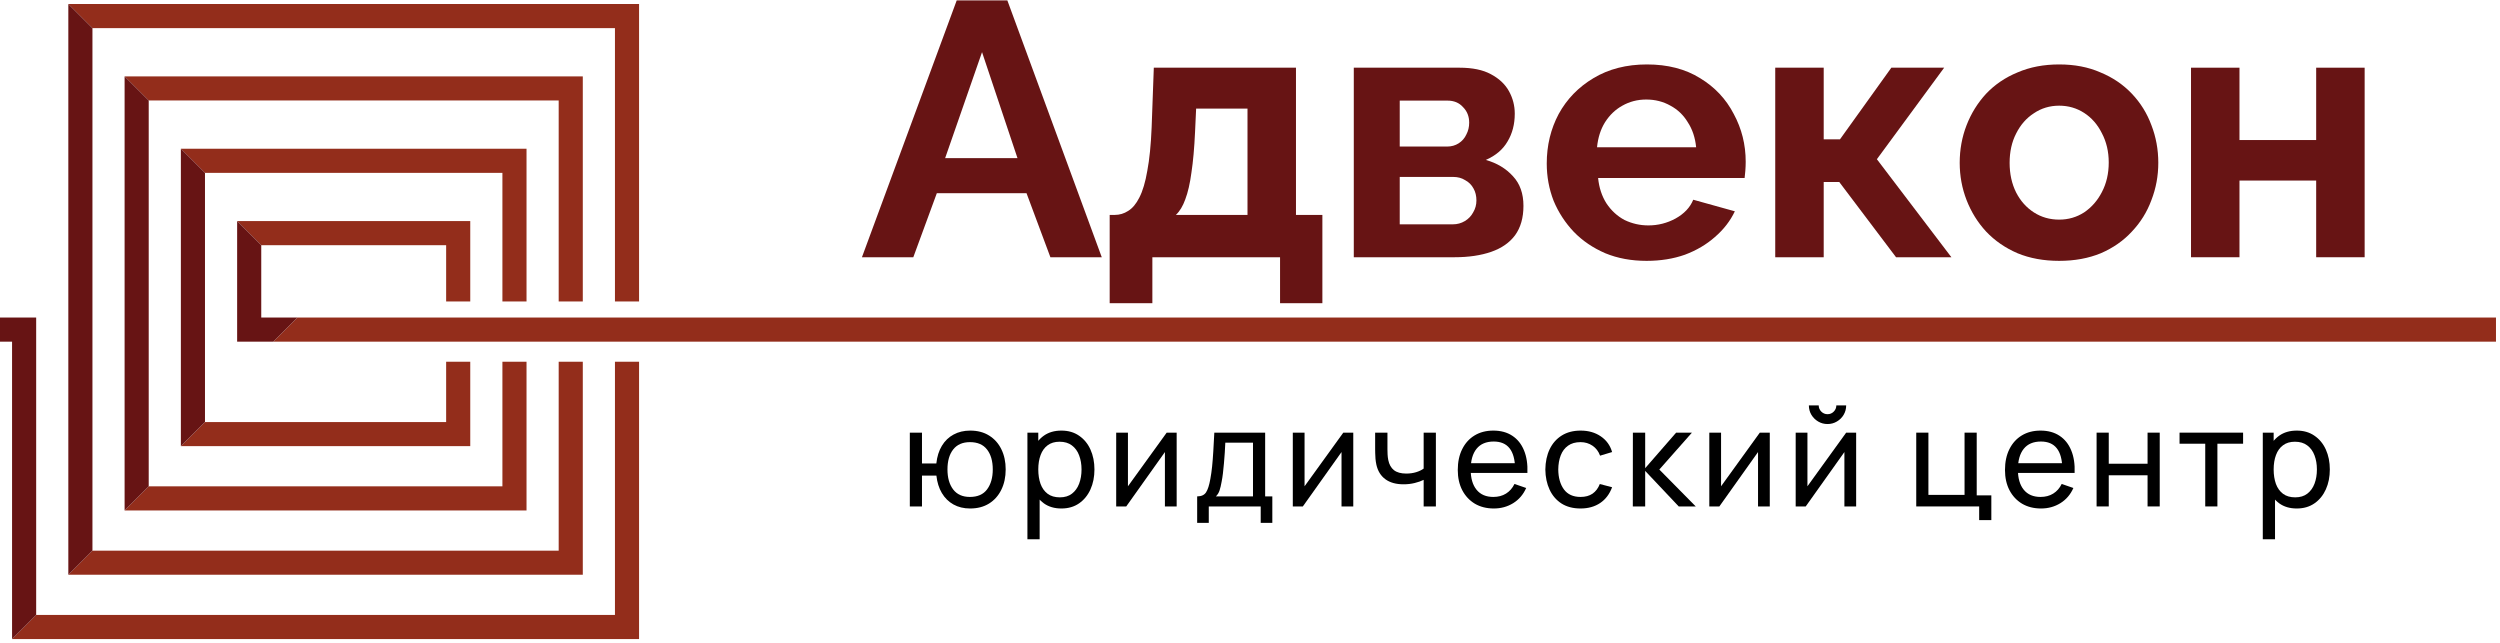 <svg width="311" height="80" viewBox="0 0 311 80" fill="none" xmlns="http://www.w3.org/2000/svg">
<path fill-rule="evenodd" clip-rule="evenodd" d="M79.5 0.501H8.5L11.5 3.501H76.5V37.501H79.5V0.501ZM72.5 71.501H8.5L11.5 68.501H69.5V45.001H72.5V71.501ZM72.5 9.501H15.5L18.5 12.501H69.5V37.501H72.5V9.501ZM18.5 60.501L15.5 63.501H65.5V45.001H62.5V60.501H18.5ZM65.5 18.501H22.5L25.5 21.501H62.5V37.501H65.5V18.501ZM58.5 55.501H22.5L25.5 52.501H55.5V45.001H58.5V55.501ZM58.5 27.501H29.5L32.5 30.501H55.5V37.501H58.5V27.501ZM34 42.501H310.5V39.501H37L34 42.501ZM76.5 76.501H4.5L1.5 79.501H79.5V45.001H76.5V76.501Z" fill="#932D1B"/>
<path d="M0 42.501H1.5V79.501L4.5 76.501V39.501H0V42.501Z" fill="#671414"/>
<path d="M11.5 68.501V3.501L8.5 0.501V71.501L11.5 68.501Z" fill="#671414"/>
<path d="M18.5 60.501V12.501L15.5 9.501V63.501L18.5 60.501Z" fill="#671414"/>
<path d="M25.5 52.501V21.501L22.5 18.501V55.501L25.5 52.501Z" fill="#671414"/>
<path d="M32.5 39.501V30.501L29.5 27.501V42.501H34L37 39.501H32.5Z" fill="#671414"/>
<path d="M272.562 32.001V8.421H278.592V17.421H288.132V8.421H294.162V32.001H288.132V22.461H278.592V32.001H272.562Z" fill="#671414"/>
<path d="M256.162 32.451C254.242 32.451 252.517 32.136 250.987 31.506C249.457 30.846 248.152 29.946 247.072 28.806C246.022 27.666 245.212 26.361 244.642 24.891C244.072 23.421 243.787 21.876 243.787 20.256C243.787 18.606 244.072 17.046 244.642 15.576C245.212 14.106 246.022 12.801 247.072 11.661C248.152 10.521 249.457 9.636 250.987 9.006C252.517 8.346 254.242 8.016 256.162 8.016C258.082 8.016 259.792 8.346 261.292 9.006C262.822 9.636 264.127 10.521 265.207 11.661C266.287 12.801 267.097 14.106 267.637 15.576C268.207 17.046 268.492 18.606 268.492 20.256C268.492 21.876 268.207 23.421 267.637 24.891C267.097 26.361 266.287 27.666 265.207 28.806C264.157 29.946 262.867 30.846 261.337 31.506C259.807 32.136 258.082 32.451 256.162 32.451ZM249.997 20.256C249.997 21.636 250.267 22.866 250.807 23.946C251.347 24.996 252.082 25.821 253.012 26.421C253.942 27.021 254.992 27.321 256.162 27.321C257.302 27.321 258.337 27.021 259.267 26.421C260.197 25.791 260.932 24.951 261.472 23.901C262.042 22.821 262.327 21.591 262.327 20.211C262.327 18.861 262.042 17.646 261.472 16.566C260.932 15.486 260.197 14.646 259.267 14.046C258.337 13.446 257.302 13.146 256.162 13.146C254.992 13.146 253.942 13.461 253.012 14.091C252.082 14.691 251.347 15.531 250.807 16.611C250.267 17.661 249.997 18.876 249.997 20.256Z" fill="#671414"/>
<path d="M220.839 32.001V8.421H226.869V17.331H228.894L235.284 8.421H241.854L233.484 19.806L242.754 32.001H235.869L228.804 22.641H226.869V32.001H220.839Z" fill="#671414"/>
<path d="M204.835 32.451C202.945 32.451 201.235 32.136 199.705 31.506C198.175 30.846 196.87 29.961 195.79 28.851C194.71 27.711 193.87 26.421 193.27 24.981C192.7 23.511 192.415 21.966 192.415 20.346C192.415 18.096 192.91 16.041 193.9 14.181C194.92 12.321 196.36 10.836 198.22 9.726C200.11 8.586 202.33 8.016 204.88 8.016C207.46 8.016 209.665 8.586 211.495 9.726C213.325 10.836 214.72 12.321 215.68 14.181C216.67 16.011 217.165 17.991 217.165 20.121C217.165 20.481 217.15 20.856 217.12 21.246C217.09 21.606 217.06 21.906 217.03 22.146H198.805C198.925 23.346 199.27 24.396 199.84 25.296C200.44 26.196 201.19 26.886 202.09 27.366C203.02 27.816 204.01 28.041 205.06 28.041C206.26 28.041 207.385 27.756 208.435 27.186C209.515 26.586 210.25 25.806 210.64 24.846L215.815 26.286C215.245 27.486 214.42 28.551 213.34 29.481C212.29 30.411 211.045 31.146 209.605 31.686C208.165 32.196 206.575 32.451 204.835 32.451ZM198.67 18.321H211C210.88 17.121 210.535 16.086 209.965 15.216C209.425 14.316 208.705 13.626 207.805 13.146C206.905 12.636 205.9 12.381 204.79 12.381C203.71 12.381 202.72 12.636 201.82 13.146C200.95 13.626 200.23 14.316 199.66 15.216C199.12 16.086 198.79 17.121 198.67 18.321Z" fill="#671414"/>
<path d="M168.412 32.001V8.421H181.552C183.172 8.421 184.477 8.691 185.467 9.231C186.487 9.771 187.237 10.476 187.717 11.346C188.197 12.216 188.437 13.146 188.437 14.136C188.437 15.456 188.137 16.611 187.537 17.601C186.967 18.591 186.067 19.356 184.837 19.896C186.217 20.286 187.342 20.961 188.212 21.921C189.082 22.851 189.517 24.081 189.517 25.611C189.517 27.081 189.172 28.296 188.482 29.256C187.792 30.186 186.802 30.876 185.512 31.326C184.222 31.776 182.692 32.001 180.922 32.001H168.412ZM174.127 27.906H180.742C181.282 27.906 181.777 27.771 182.227 27.501C182.677 27.231 183.022 26.871 183.262 26.421C183.532 25.971 183.667 25.476 183.667 24.936C183.667 24.366 183.547 23.871 183.307 23.451C183.067 23.001 182.722 22.656 182.272 22.416C181.852 22.146 181.357 22.011 180.787 22.011H174.127V27.906ZM174.127 18.231H180.022C180.562 18.231 181.042 18.096 181.462 17.826C181.882 17.556 182.197 17.196 182.407 16.746C182.647 16.296 182.767 15.801 182.767 15.261C182.767 14.481 182.512 13.836 182.002 13.326C181.522 12.786 180.877 12.516 180.067 12.516H174.127V18.231Z" fill="#671414"/>
<path d="M138.044 37.716V26.736H138.674C139.274 26.736 139.829 26.571 140.339 26.241C140.879 25.911 141.344 25.356 141.734 24.576C142.154 23.766 142.484 22.656 142.724 21.246C142.994 19.836 143.174 18.036 143.264 15.846L143.534 8.421H161.219V26.736H164.504V37.716H159.239V32.001H143.354V37.716H138.044ZM146.279 26.736H155.189V13.506H148.799L148.664 16.431C148.574 18.411 148.424 20.091 148.214 21.471C148.034 22.821 147.779 23.931 147.449 24.801C147.149 25.641 146.759 26.286 146.279 26.736Z" fill="#671414"/>
<path d="M119.015 0.051H125.315L137.06 32.001H130.67L127.7 24.036H116.54L113.615 32.001H107.225L119.015 0.051ZM126.575 19.671L122.165 6.486L117.575 19.671H126.575Z" fill="#671414"/>
<path d="M285.716 63.256C284.855 63.256 284.129 63.043 283.54 62.618C282.951 62.188 282.503 61.607 282.197 60.876C281.897 60.139 281.746 59.315 281.746 58.402C281.746 57.479 281.897 56.651 282.197 55.92C282.503 55.189 282.951 54.614 283.54 54.195C284.135 53.775 284.863 53.566 285.724 53.566C286.574 53.566 287.305 53.778 287.917 54.203C288.535 54.623 289.008 55.198 289.337 55.929C289.666 56.66 289.83 57.484 289.83 58.402C289.83 59.32 289.666 60.145 289.337 60.876C289.008 61.607 288.535 62.188 287.917 62.618C287.305 63.043 286.572 63.256 285.716 63.256ZM281.491 67.081V53.821H282.843V60.578H283.013V67.081H281.491ZM285.529 61.87C286.135 61.87 286.637 61.717 287.033 61.411C287.43 61.105 287.728 60.692 287.926 60.17C288.124 59.643 288.223 59.054 288.223 58.402C288.223 57.756 288.124 57.173 287.926 56.651C287.733 56.13 287.433 55.716 287.025 55.41C286.623 55.104 286.11 54.951 285.486 54.951C284.891 54.951 284.398 55.099 284.007 55.393C283.616 55.682 283.325 56.087 283.132 56.609C282.939 57.124 282.843 57.722 282.843 58.402C282.843 59.071 282.936 59.669 283.123 60.196C283.316 60.717 283.611 61.128 284.007 61.428C284.404 61.723 284.911 61.87 285.529 61.87Z" fill="black"/>
<path d="M274.332 63.001V55.198H271.136V53.821H279.041V55.198H275.845V63.001H274.332Z" fill="black"/>
<path d="M260.816 63.001V53.821H262.329V57.688H267.157V53.821H268.67V63.001H267.157V59.125H262.329V63.001H260.816Z" fill="black"/>
<path d="M253.908 63.256C253.007 63.256 252.22 63.057 251.545 62.661C250.877 62.258 250.355 61.7 249.981 60.986C249.607 60.267 249.42 59.428 249.42 58.47C249.42 57.467 249.605 56.6 249.973 55.869C250.341 55.133 250.854 54.566 251.511 54.169C252.174 53.767 252.951 53.566 253.84 53.566C254.764 53.566 255.549 53.778 256.195 54.203C256.847 54.628 257.334 55.235 257.657 56.022C257.986 56.81 258.127 57.748 258.082 58.836H256.552V58.292C256.535 57.164 256.305 56.323 255.863 55.767C255.421 55.206 254.764 54.926 253.891 54.926C252.956 54.926 252.245 55.226 251.758 55.827C251.271 56.427 251.027 57.289 251.027 58.411C251.027 59.493 251.271 60.332 251.758 60.927C252.245 61.522 252.939 61.819 253.84 61.819C254.447 61.819 254.974 61.681 255.421 61.403C255.869 61.125 256.22 60.726 256.475 60.204L257.929 60.706C257.572 61.516 257.034 62.145 256.314 62.593C255.6 63.035 254.798 63.256 253.908 63.256ZM250.517 58.836V57.62H257.3V58.836H250.517Z" fill="black"/>
<path d="M246.209 64.701V63.001H238.381V53.821H239.894V61.564H244.39V53.821H245.903V61.624H247.722V64.701H246.209Z" fill="black"/>
<path d="M227.344 52.75C226.919 52.75 226.531 52.645 226.179 52.435C225.828 52.226 225.547 51.948 225.338 51.602C225.128 51.251 225.023 50.86 225.023 50.429H226.247C226.247 50.73 226.355 50.987 226.57 51.203C226.786 51.418 227.043 51.526 227.344 51.526C227.65 51.526 227.908 51.418 228.117 51.203C228.333 50.987 228.44 50.73 228.44 50.429H229.664C229.664 50.86 229.559 51.251 229.35 51.602C229.146 51.948 228.865 52.226 228.508 52.435C228.157 52.645 227.769 52.75 227.344 52.75ZM230.905 53.821V63.001H229.443V56.235L224.632 63.001H223.383V53.821H224.845V60.493L229.664 53.821H230.905Z" fill="black"/>
<path d="M220.161 53.821V63.001H218.699V56.235L213.888 63.001H212.638V53.821H214.1V60.493L218.92 53.821H220.161Z" fill="black"/>
<path d="M203.122 63.001L203.131 53.821H204.661V58.241L208.511 53.821H210.475L206.42 58.411L210.951 63.001H208.834L204.661 58.581V63.001H203.122Z" fill="black"/>
<path d="M196.619 63.256C195.689 63.256 194.899 63.049 194.247 62.635C193.601 62.216 193.108 61.641 192.768 60.91C192.428 60.179 192.253 59.346 192.241 58.411C192.253 57.453 192.431 56.612 192.777 55.886C193.128 55.155 193.63 54.586 194.281 54.178C194.933 53.77 195.718 53.566 196.636 53.566C197.605 53.566 198.438 53.804 199.135 54.28C199.837 54.756 200.308 55.407 200.546 56.235L199.05 56.685C198.857 56.153 198.543 55.739 198.106 55.444C197.676 55.15 197.18 55.002 196.619 55.002C195.99 55.002 195.471 55.15 195.063 55.444C194.655 55.733 194.352 56.136 194.154 56.651C193.956 57.161 193.854 57.748 193.848 58.411C193.859 59.431 194.094 60.255 194.553 60.884C195.018 61.508 195.706 61.819 196.619 61.819C197.219 61.819 197.718 61.683 198.115 61.411C198.512 61.134 198.812 60.734 199.016 60.213L200.546 60.612C200.229 61.468 199.733 62.122 199.058 62.576C198.384 63.029 197.571 63.256 196.619 63.256Z" fill="black"/>
<path d="M185.835 63.256C184.934 63.256 184.147 63.057 183.472 62.661C182.804 62.258 182.282 61.7 181.908 60.986C181.534 60.267 181.347 59.428 181.347 58.47C181.347 57.467 181.532 56.6 181.9 55.869C182.268 55.133 182.781 54.566 183.438 54.169C184.101 53.767 184.878 53.566 185.767 53.566C186.691 53.566 187.476 53.778 188.122 54.203C188.774 54.628 189.261 55.235 189.584 56.022C189.913 56.81 190.054 57.748 190.009 58.836H188.479V58.292C188.462 57.164 188.232 56.323 187.79 55.767C187.348 55.206 186.691 54.926 185.818 54.926C184.883 54.926 184.172 55.226 183.685 55.827C183.198 56.427 182.954 57.289 182.954 58.411C182.954 59.493 183.198 60.332 183.685 60.927C184.172 61.522 184.866 61.819 185.767 61.819C186.374 61.819 186.901 61.681 187.348 61.403C187.796 61.125 188.147 60.726 188.402 60.204L189.856 60.706C189.499 61.516 188.961 62.145 188.241 62.593C187.527 63.035 186.725 63.256 185.835 63.256ZM182.444 58.836V57.62H189.227V58.836H182.444Z" fill="black"/>
<path d="M177.103 63.001V59.694C176.797 59.847 176.426 59.978 175.989 60.085C175.559 60.193 175.097 60.247 174.604 60.247C173.669 60.247 172.915 60.037 172.343 59.618C171.77 59.198 171.396 58.595 171.221 57.807C171.17 57.569 171.133 57.323 171.11 57.068C171.093 56.813 171.082 56.58 171.076 56.371C171.071 56.161 171.068 56.008 171.068 55.912V53.821H172.598V55.912C172.598 56.076 172.603 56.28 172.615 56.524C172.626 56.762 172.654 56.994 172.7 57.221C172.813 57.782 173.048 58.204 173.405 58.487C173.768 58.771 174.278 58.912 174.935 58.912C175.377 58.912 175.785 58.856 176.159 58.742C176.533 58.629 176.848 58.479 177.103 58.292V53.821H178.624V63.001H177.103Z" fill="black"/>
<path d="M168.347 53.821V63.001H166.885V56.235L162.074 63.001H160.825V53.821H162.287V60.493L167.106 53.821H168.347Z" fill="black"/>
<path d="M148.927 65.041V61.751C149.443 61.751 149.811 61.584 150.032 61.25C150.253 60.91 150.432 60.352 150.568 59.575C150.658 59.088 150.732 58.567 150.789 58.011C150.845 57.456 150.894 56.838 150.933 56.158C150.979 55.473 151.021 54.693 151.061 53.821H157.385V61.751H158.277V65.041H156.832V63.001H150.372V65.041H148.927ZM151.256 61.751H155.872V55.07H152.429C152.412 55.473 152.39 55.895 152.361 56.337C152.333 56.773 152.299 57.209 152.259 57.646C152.225 58.082 152.183 58.496 152.132 58.887C152.086 59.272 152.033 59.618 151.97 59.924C151.897 60.349 151.812 60.709 151.715 61.003C151.619 61.298 151.466 61.547 151.256 61.751Z" fill="black"/>
<path d="M146.377 53.821V63.001H144.915V56.235L140.104 63.001H138.854V53.821H140.316V60.493L145.136 53.821H146.377Z" fill="black"/>
<path d="M132.035 63.256C131.174 63.256 130.449 63.043 129.859 62.618C129.27 62.188 128.822 61.607 128.516 60.876C128.216 60.139 128.066 59.315 128.066 58.402C128.066 57.479 128.216 56.651 128.516 55.92C128.822 55.189 129.27 54.614 129.859 54.195C130.454 53.775 131.182 53.566 132.044 53.566C132.894 53.566 133.625 53.778 134.237 54.203C134.854 54.623 135.328 55.198 135.656 55.929C135.985 56.66 136.149 57.484 136.149 58.402C136.149 59.32 135.985 60.145 135.656 60.876C135.328 61.607 134.854 62.188 134.237 62.618C133.625 63.043 132.891 63.256 132.035 63.256ZM127.811 67.081V53.821H129.162V60.578H129.332V67.081H127.811ZM131.848 61.87C132.455 61.87 132.956 61.717 133.353 61.411C133.749 61.105 134.047 60.692 134.245 60.17C134.444 59.643 134.543 59.054 134.543 58.402C134.543 57.756 134.444 57.173 134.245 56.651C134.053 56.13 133.752 55.716 133.344 55.41C132.942 55.104 132.429 54.951 131.806 54.951C131.211 54.951 130.718 55.099 130.327 55.393C129.936 55.682 129.644 56.087 129.451 56.609C129.259 57.124 129.162 57.722 129.162 58.402C129.162 59.071 129.256 59.669 129.443 60.196C129.635 60.717 129.93 61.128 130.327 61.428C130.723 61.723 131.231 61.87 131.848 61.87Z" fill="black"/>
<path d="M120.679 63.256C119.897 63.256 119.205 63.089 118.605 62.754C118.01 62.42 117.531 61.947 117.168 61.335C116.805 60.723 116.579 60 116.488 59.167H114.695V63.001H113.182V53.821H114.695V57.654H116.48C116.57 56.804 116.8 56.073 117.168 55.461C117.536 54.849 118.021 54.382 118.622 54.059C119.222 53.73 119.914 53.566 120.696 53.566C121.608 53.566 122.393 53.773 123.05 54.186C123.713 54.6 124.22 55.169 124.572 55.895C124.929 56.62 125.107 57.453 125.107 58.394C125.107 59.352 124.926 60.196 124.563 60.927C124.206 61.658 123.696 62.23 123.033 62.644C122.376 63.052 121.591 63.256 120.679 63.256ZM120.653 61.819C121.616 61.819 122.33 61.505 122.795 60.876C123.265 60.241 123.501 59.417 123.501 58.402C123.501 57.36 123.263 56.532 122.787 55.92C122.316 55.308 121.608 55.002 120.662 55.002C119.749 55.002 119.055 55.305 118.579 55.912C118.103 56.518 117.865 57.346 117.865 58.394C117.865 59.431 118.1 60.261 118.571 60.884C119.047 61.508 119.741 61.819 120.653 61.819Z" fill="black"/>
</svg>
